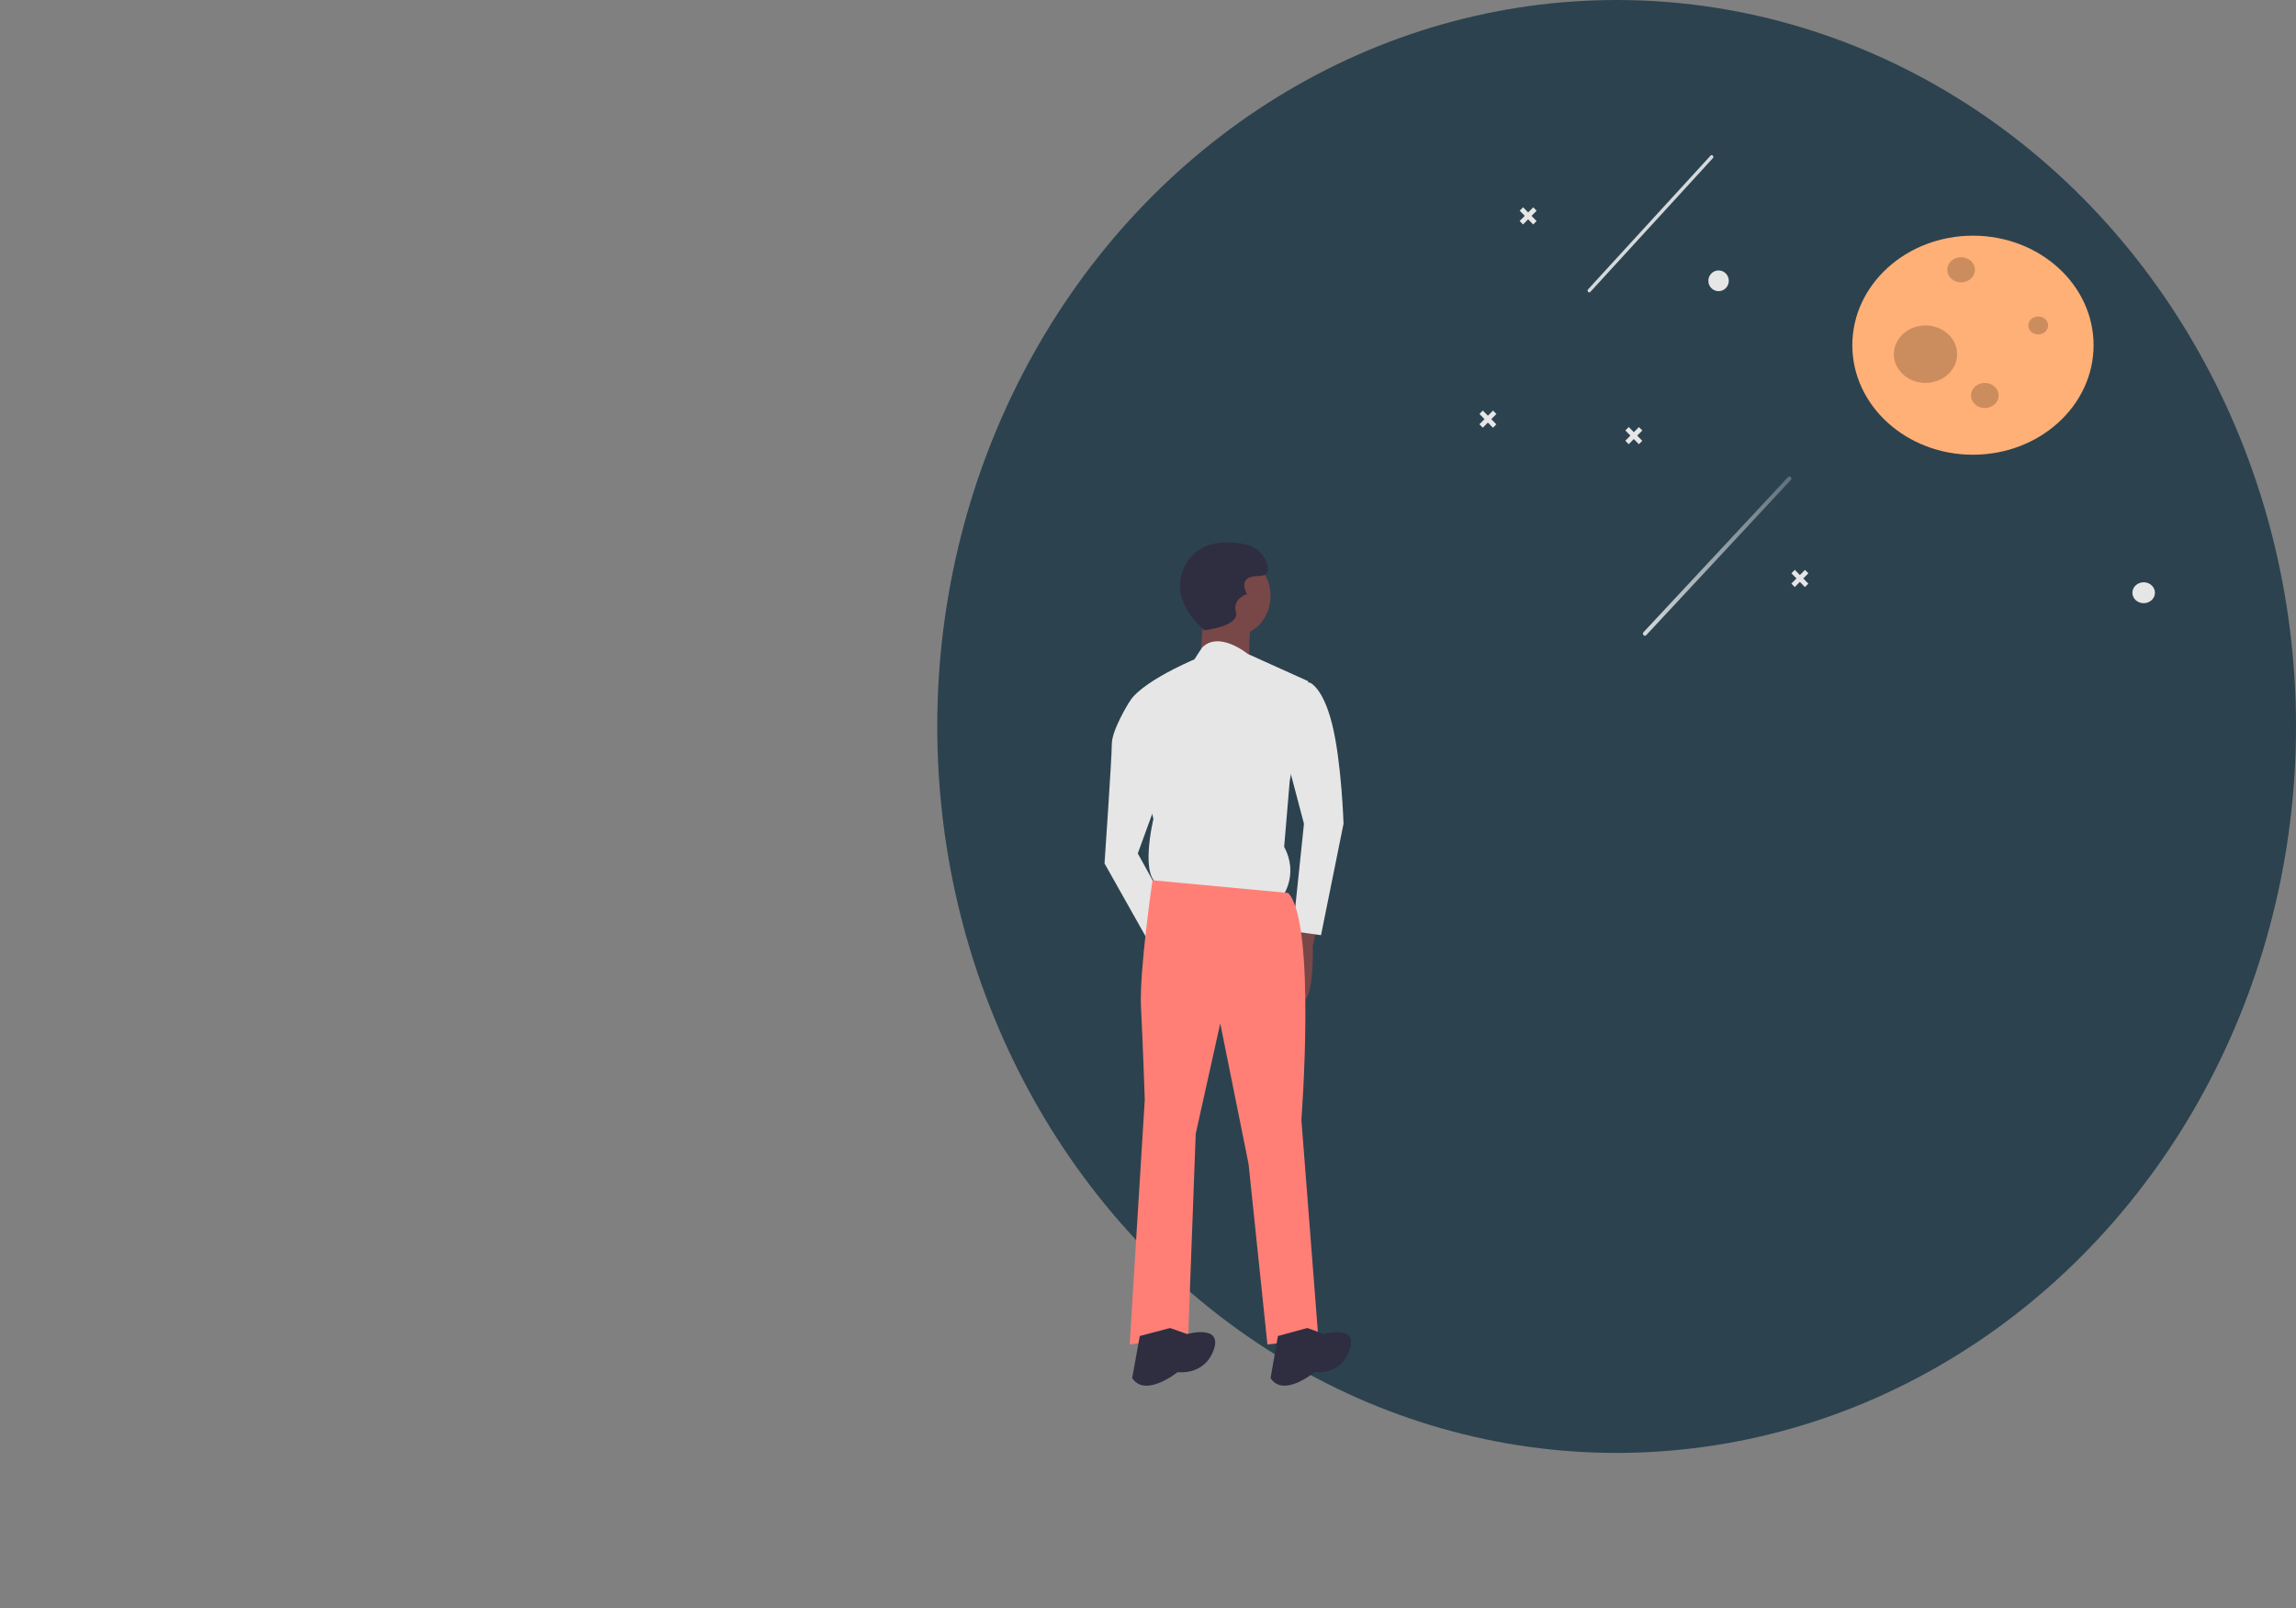 <svg width="828" height="580" viewBox="0 0 828 580" fill="none" xmlns="http://www.w3.org/2000/svg">
<rect x="0" y="0" width="828" height="580" fill="#808080" stroke="none"/>
<ellipse cx="583" cy="262" rx="245" ry="262" fill="#2C424F"/>
<path opacity="0.8" d="M593.673 229.077L614.004 207.257L634.336 185.436L645.814 173.119C646.449 172.437 645.469 171.374 644.834 172.055L624.502 193.876L604.17 215.696L592.693 228.014C592.058 228.695 593.038 229.758 593.673 229.077V229.077Z" fill="url(#paint0_linear)"/>
<path opacity="0.8" d="M573.53 105.271L590.761 86.46L607.991 67.65L617.718 57.031C618.256 56.444 617.425 55.527 616.887 56.114L599.657 74.925L582.427 93.736L572.7 104.354C572.162 104.942 572.992 105.858 573.53 105.271V105.271Z" fill="url(#paint1_linear)"/>
<path d="M619.765 105.008C621.802 105.008 623.453 103.335 623.453 101.271C623.453 99.207 621.802 97.534 619.765 97.534C617.729 97.534 616.077 99.207 616.077 101.271C616.077 103.335 617.729 105.008 619.765 105.008Z" fill="#E6E6E6"/>
<path d="M650.928 205.532L649.087 207.385L647.259 205.52L646.032 206.755L647.86 208.62L646.019 210.473L647.238 211.716L649.079 209.864L650.907 211.729L652.134 210.493L650.306 208.628L652.146 206.776L650.928 205.532Z" fill="#E6E6E6"/>
<path d="M538.419 148.073L536.578 149.925L534.75 148.06L533.523 149.295L535.351 151.16L533.51 153.013L534.729 154.256L536.57 152.404L538.398 154.269L539.625 153.033L537.797 151.168L539.637 149.316L538.419 148.073Z" fill="#E6E6E6"/>
<path d="M591.044 154.017L589.204 155.869L587.375 154.004L586.148 155.239L587.976 157.104L586.136 158.957L587.354 160.2L589.195 158.348L591.023 160.213L592.25 158.978L590.422 157.113L592.262 155.26L591.044 154.017Z" fill="#E6E6E6"/>
<path d="M552.936 74.761L551.096 76.614L549.267 74.749L548.04 75.984L549.868 77.849L548.028 79.702L549.246 80.945L551.087 79.093L552.915 80.958L554.142 79.722L552.314 77.857L554.154 76.005L552.936 74.761Z" fill="#E6E6E6"/>
<path d="M475.441 331.801L473.428 341.26C473.428 341.26 474.099 363.087 468.729 360.904C463.36 358.722 464.702 339.805 464.702 339.805L469.401 330.346L475.441 331.801Z" fill="#784747"/>
<path d="M445.046 229.296C452.312 229.296 458.202 222.865 458.202 214.931C458.202 206.998 452.312 200.566 445.046 200.566C437.78 200.566 431.889 206.998 431.889 214.931C431.889 222.865 437.78 229.296 445.046 229.296Z" fill="#784747"/>
<path d="M434.203 218.398L432.797 239.048L450.37 241.184C450.37 241.184 450.37 224.095 451.776 221.959C453.182 219.823 434.203 218.398 434.203 218.398Z" fill="#784747"/>
<path d="M471.812 245.692L449.992 235.845C449.992 235.845 439.565 227.267 433.459 233.622L430.718 237.816C430.718 237.816 406.478 247.912 406.484 255.827L415.946 295.393C415.946 295.393 410.576 317.704 418.66 319.135L462.446 323.412C462.446 323.412 468.501 315.491 463.104 305.422L465.106 281.676L471.812 245.692Z" fill="#E6E6E6"/>
<path d="M457.295 246.869L472.242 246.138C472.242 246.138 476.999 247.569 480.408 261.202C483.817 274.835 484.515 297.083 484.515 297.083L476.394 337.281L466.201 335.855L470.246 297.096L463.43 271.265L457.295 246.869Z" fill="#E6E6E6"/>
<path d="M414.272 251.091L407.042 253.522C407.042 253.522 400.946 263.304 400.95 268.328C400.954 273.352 398.318 311.391 398.318 311.391L415.679 342.235L421.001 327.158L410.317 307.791L418.966 284.1L414.272 251.091Z" fill="#E6E6E6"/>
<path d="M464.553 322.046L415.628 317.467C415.628 317.467 410.794 350.273 411.474 363.301C412.155 376.329 412.835 396.594 412.835 396.594L407.391 484.894L428.487 481.999L431.209 408.898L440.055 369.091L450.263 419.755L457.068 484.894L475.441 482.723L469.317 403.832C469.317 403.832 474.761 332.902 464.553 322.046Z" fill="#FF7F76"/>
<path d="M471.448 478.95L477.409 481.118C477.409 481.118 489.993 477.504 486.681 486.901C483.37 496.298 474.097 494.853 474.097 494.853C474.097 494.853 462.838 504.25 458.202 497.021L460.851 481.841L471.448 478.95Z" fill="#2F2E41"/>
<path d="M421.959 478.95L428.106 481.118C428.106 481.118 441.083 477.504 437.668 486.901C434.253 496.298 424.691 494.853 424.691 494.853C424.691 494.853 413.08 504.25 408.299 497.021L411.031 481.841L421.959 478.95Z" fill="#2F2E41"/>
<path d="M434.351 227.315C434.351 227.315 420.317 216.45 427.668 203.413C432.768 194.369 443.335 195.085 449.329 196.372C450.944 196.695 452.462 197.439 453.753 198.539C455.044 199.64 456.068 201.064 456.738 202.689C457.74 205.224 457.74 207.759 453.731 207.759C445.711 207.759 449.721 214.278 449.721 214.278C449.721 214.278 444.375 215.726 445.711 220.796C447.048 225.866 434.351 227.315 434.351 227.315Z" fill="#2F2E41"/>
<path d="M773.064 217.544C775.309 217.544 777.129 215.855 777.129 213.772C777.129 211.689 775.309 210 773.064 210C770.82 210 769 211.689 769 213.772C769 215.855 770.82 217.544 773.064 217.544Z" fill="#E6E6E6"/>
<path d="M711.5 164C735.524 164 755 146.315 755 124.5C755 102.685 735.524 85 711.5 85C687.476 85 668 102.685 668 124.5C668 146.315 687.476 164 711.5 164Z" fill="#FFB076"/>
<path opacity="0.2" d="M707.221 101.836C709.978 101.836 712.213 99.807 712.213 97.303C712.213 94.8 709.978 92.77 707.221 92.77C704.464 92.77 702.229 94.8 702.229 97.303C702.229 99.807 704.464 101.836 707.221 101.836Z" fill="black"/>
<path opacity="0.2" d="M715.779 147.164C718.536 147.164 720.77 145.135 720.77 142.631C720.77 140.128 718.536 138.098 715.779 138.098C713.022 138.098 710.787 140.128 710.787 142.631C710.787 145.135 713.022 147.164 715.779 147.164Z" fill="black"/>
<path opacity="0.2" d="M735.033 120.615C737.002 120.615 738.598 119.165 738.598 117.377C738.598 115.589 737.002 114.139 735.033 114.139C733.064 114.139 731.467 115.589 731.467 117.377C731.467 119.165 733.064 120.615 735.033 120.615Z" fill="black"/>
<path opacity="0.2" d="M694.385 138.098C700.687 138.098 705.795 133.46 705.795 127.738C705.795 122.016 700.687 117.377 694.385 117.377C688.084 117.377 682.975 122.016 682.975 127.738C682.975 133.46 688.084 138.098 694.385 138.098Z" fill="black"/>
<defs>
<linearGradient id="paint0_linear" x1="592.487" y1="200.566" x2="646.019" y2="200.566" gradientUnits="userSpaceOnUse">
<stop stop-color="white"/>
<stop offset="1" stop-color="white" stop-opacity="0.3"/>
</linearGradient>
<linearGradient id="paint1_linear" x1="33497.9" y1="10823.4" x2="37436.1" y2="10823.4" gradientUnits="userSpaceOnUse">
<stop stop-color="white"/>
<stop offset="1" stop-color="white" stop-opacity="0.3"/>
</linearGradient>
</defs>
</svg>
